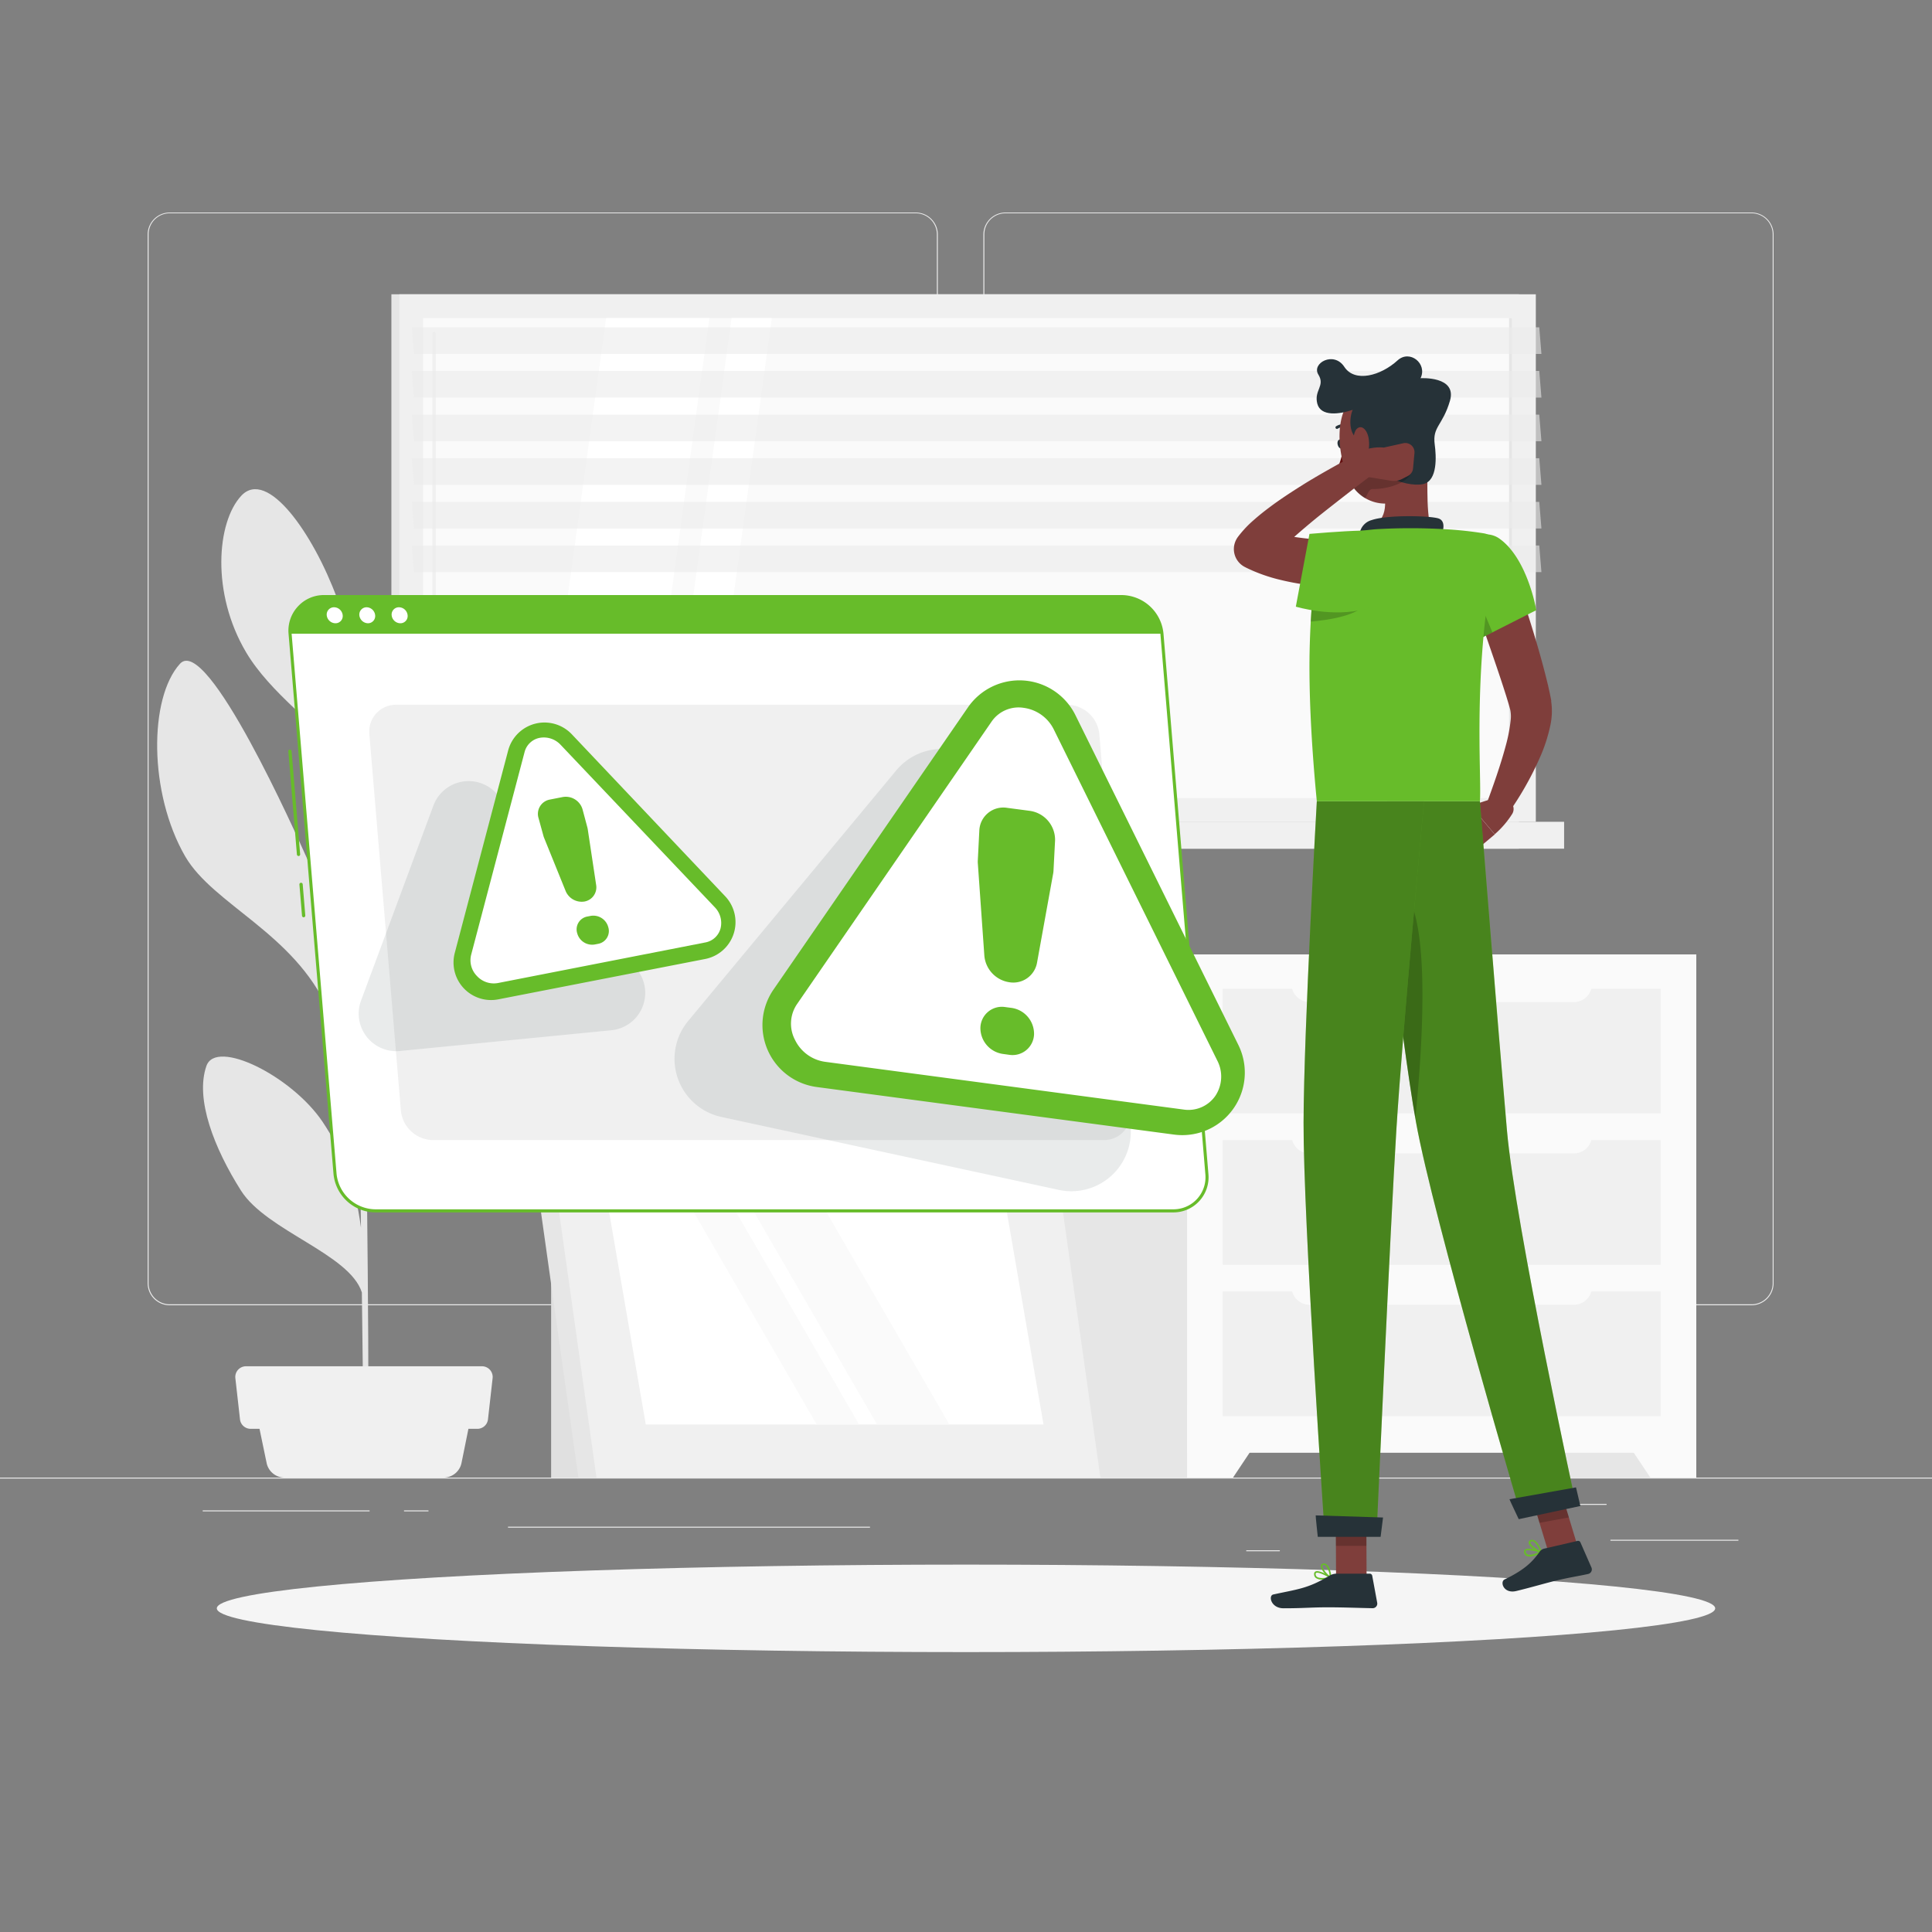 <svg xmlns="http://www.w3.org/2000/svg" viewBox="0 0 500 500"><rect x="0" y="0" width="500" height="500" fill="#808080" stroke="none"/><g id="freepik--background-complete--inject-48"><rect y="382.4" width="500" height="0.25" style="fill:#ebebeb"></rect><rect x="416.78" y="398.49" width="33.12" height="0.25" style="fill:#ebebeb"></rect><rect x="322.53" y="401.21" width="8.69" height="0.25" style="fill:#ebebeb"></rect><rect x="396.59" y="389.21" width="19.19" height="0.25" style="fill:#ebebeb"></rect><rect x="52.46" y="390.89" width="43.19" height="0.25" style="fill:#ebebeb"></rect><rect x="104.56" y="390.89" width="6.33" height="0.25" style="fill:#ebebeb"></rect><rect x="131.47" y="395.11" width="93.68" height="0.25" style="fill:#ebebeb"></rect><path d="M237,337.8H43.91a5.71,5.71,0,0,1-5.7-5.71V60.66A5.71,5.71,0,0,1,43.91,55H237a5.71,5.71,0,0,1,5.71,5.71V332.09A5.71,5.71,0,0,1,237,337.8ZM43.91,55.2a5.46,5.46,0,0,0-5.45,5.46V332.09a5.46,5.46,0,0,0,5.45,5.46H237a5.47,5.47,0,0,0,5.46-5.46V60.66A5.47,5.47,0,0,0,237,55.2Z" style="fill:#ebebeb"></path><path d="M453.31,337.8H260.21a5.72,5.72,0,0,1-5.71-5.71V60.66A5.72,5.72,0,0,1,260.21,55h193.1A5.71,5.71,0,0,1,459,60.66V332.09A5.71,5.71,0,0,1,453.31,337.8ZM260.21,55.2a5.47,5.47,0,0,0-5.46,5.46V332.09a5.47,5.47,0,0,0,5.46,5.46h193.1a5.47,5.47,0,0,0,5.46-5.46V60.66a5.47,5.47,0,0,0-5.46-5.46Z" style="fill:#ebebeb"></path><rect x="101.29" y="76.16" width="291.79" height="136.52" style="fill:#e6e6e6"></rect><rect x="103.34" y="76.16" width="294.13" height="136.52" style="fill:#f0f0f0"></rect><rect x="101.29" y="212.68" width="291.79" height="6.96" style="fill:#e6e6e6"></rect><rect x="110.66" y="212.68" width="294.13" height="6.96" style="fill:#f0f0f0"></rect><rect x="188.3" y="3.51" width="124.21" height="281.82" transform="translate(394.83 -105.98) rotate(90)" style="fill:#fafafa"></rect><polygon points="139.73 206.53 156.86 82.32 183.59 82.32 166.46 206.53 139.73 206.53" style="fill:#fff"></polygon><path d="M112.34,200.4a.44.44,0,0,1-.44-.44V86.32a.44.44,0,0,1,.44-.44.44.44,0,0,1,.44.44V200A.43.43,0,0,1,112.34,200.4Z" style="fill:#f0f0f0"></path><polygon points="172.2 206.53 189.33 82.32 199.75 82.32 182.62 206.53 172.2 206.53" style="fill:#fff"></polygon><rect x="328.82" y="144.03" width="124.21" height="0.78" transform="translate(535.35 -246.5) rotate(90)" style="fill:#e6e6e6"></rect><polygon points="398.92 91.6 107.14 91.6 106.57 84.71 398.36 84.71 398.92 91.6" style="fill:#ebebeb;opacity:0.6"></polygon><polygon points="398.92 102.89 107.14 102.89 106.57 96 398.36 96 398.92 102.89" style="fill:#ebebeb;opacity:0.6"></polygon><polygon points="398.92 114.19 107.14 114.19 106.57 107.3 398.36 107.3 398.92 114.19" style="fill:#ebebeb;opacity:0.6"></polygon><polygon points="398.92 125.48 107.14 125.48 106.57 118.59 398.36 118.59 398.92 125.48" style="fill:#ebebeb;opacity:0.6"></polygon><polygon points="398.92 136.78 107.14 136.78 106.57 129.89 398.36 129.89 398.92 136.78" style="fill:#ebebeb;opacity:0.6"></polygon><polygon points="398.92 148.07 107.14 148.07 106.57 141.18 398.36 141.18 398.92 148.07" style="fill:#ebebeb;opacity:0.6"></polygon><rect x="394.47" y="247" width="44.53" height="135.4" style="fill:#e6e6e6"></rect><polygon points="427.11 382.4 439 382.4 439 363.71 414.64 363.71 427.11 382.4" style="fill:#fafafa"></polygon><rect x="273.06" y="247" width="44.53" height="135.4" style="fill:#e6e6e6"></rect><rect x="307.21" y="247" width="131.79" height="128.97" style="fill:#fafafa"></rect><polygon points="319.1 382.4 307.21 382.4 307.21 363.71 331.57 363.71 319.1 382.4" style="fill:#fafafa"></polygon><rect x="316.43" y="295.06" width="113.34" height="32.27" style="fill:#f0f0f0"></rect><rect x="316.43" y="334.23" width="113.34" height="32.27" style="fill:#f0f0f0"></rect><path d="M334.24,292.26H412a0,0,0,0,1,0,0v1.57a4.67,4.67,0,0,1-4.67,4.67H338.92a4.67,4.67,0,0,1-4.67-4.67v-1.57A0,0,0,0,1,334.24,292.26Z" style="fill:#fafafa"></path><rect x="316.43" y="255.88" width="113.34" height="32.27" style="fill:#f0f0f0"></rect><path d="M334.24,253.09H412a0,0,0,0,1,0,0v1.57a4.67,4.67,0,0,1-4.67,4.67H338.92a4.67,4.67,0,0,1-4.67-4.67v-1.57A0,0,0,0,1,334.24,253.09Z" style="fill:#fafafa"></path><path d="M334.24,331.43H412a0,0,0,0,1,0,0V333a4.67,4.67,0,0,1-4.67,4.67H338.92a4.67,4.67,0,0,1-4.67-4.67v-1.57A0,0,0,0,1,334.24,331.43Z" style="fill:#fafafa"></path><path d="M53.42,275.87c2.48-7.13,22,2.56,30,14.36,5.29,7.86,8.52,16.25,10,27.52-.18-12.86-.38-26.67-.58-39.71-1.61-3.25-5.28-10.75-7.91-16.69-8.8-19.82-29.72-27.2-37-39.71-9.47-16.4-9.41-41-1.35-49.86,7-7.72,30.2,44.43,32.82,50.26,9,20,11.6,34.91,13.28,49.32-.19-12.25-.37-23.49-.52-32.17-.49-28.3-1.11-37.4-1.39-40.2-1-1.37-2.11-3-2.78-3.82-5.61-7.23-18.07-15.83-24.29-26.34-9.09-15.34-7.62-33.7-1.25-40.54C69.17,121.14,81,138,87.21,154.78s3.58,32.76,5.34,46.67c.37,2.72.74,13.08,1.1,27.45,1.9-15.46,5.68-25.82,12.68-35.47,8.62-11.87,16.06-26.32,23.16-24.45s3.28,21-2.34,34.42c-5,11.95-29.68,23.88-33.32,33.49.43,19.48.81,44.15,1.09,67.12,1.94-11.87.6-12.86,8.58-31,4.74-10.8,24.17-24.11,26.49-16.69s-1.21,21.44-8.54,31.26c-5.92,7.93-19,7.92-22.09,12.83-.71,1.15-3,5.55-4.39,8.07.31,28.05.46,52.8.3,61.24l-1.28.09c.07-2.18-.09-16.45-.34-35.33-3.19-10-24.65-15.9-31.28-26.35C55.43,297.17,50.44,284.41,53.42,275.87Z" style="fill:#e6e6e6"></path><path d="M73.6,382.4h41.2a4.74,4.74,0,0,0,4.64-3.79l2.92-14.42H66L69,378.61A4.74,4.74,0,0,0,73.6,382.4Z" style="fill:#f0f0f0"></path><path d="M64.86,369.78h58.68a2.77,2.77,0,0,0,2.75-2.46l1.2-10.66a2.77,2.77,0,0,0-2.75-3.07H63.66a2.77,2.77,0,0,0-2.75,3.07l1.2,10.66A2.77,2.77,0,0,0,64.86,369.78Z" style="fill:#f0f0f0"></path><rect x="142.63" y="317.62" width="35.21" height="64.78" style="fill:#e0e0e0"></rect><polygon points="267.58 382.4 149.69 382.4 137.3 294.5 255.19 294.5 267.58 382.4" style="fill:#e6e6e6"></polygon><polygon points="284.78 382.4 154.37 382.4 141.99 294.5 272.39 294.5 284.78 382.4" style="fill:#f0f0f0"></polygon><polygon points="167.13 368.66 156.7 308.24 259.63 308.24 270.06 368.66 167.13 368.66" style="fill:#fff"></polygon><polygon points="211.36 368.66 176.38 308.24 187.35 308.24 222.34 368.66 211.36 368.66" style="fill:#fafafa"></polygon><polygon points="226.99 368.66 192 308.24 210.72 308.24 245.7 368.66 226.99 368.66" style="fill:#fafafa"></polygon></g><g id="freepik--Shadow--inject-48"><ellipse id="freepik--path--inject-48" cx="250" cy="416.24" rx="193.89" ry="11.32" style="fill:#f5f5f5"></ellipse></g><g id="freepik--Warning--inject-48"><path d="M77.27,221.53a.43.43,0,0,1-.43-.39l-2.22-26.7A.42.42,0,0,1,75,194a.43.43,0,0,1,.46.39l2.22,26.7a.43.43,0,0,1-.39.46Z" style="fill:#67BC2A"></path><path d="M78.59,237.39a.43.43,0,0,1-.43-.39l-.67-8.08a.42.42,0,0,1,.39-.46.42.42,0,0,1,.46.39l.67,8.08a.43.43,0,0,1-.39.46Z" style="fill:#67BC2A"></path><path d="M303.56,313.37H97.08a10.63,10.63,0,0,1-10.37-9.58L75.08,164a8.7,8.7,0,0,1,8.78-9.58H290.33A10.64,10.64,0,0,1,300.71,164l11.63,139.77A8.71,8.71,0,0,1,303.56,313.37Z" style="fill:#fff"></path><path d="M303.56,313.77H97.08a11,11,0,0,1-10.77-9.94L74.68,164.05A9.2,9.2,0,0,1,77.05,157,9.1,9.1,0,0,1,83.86,154H290.33a11,11,0,0,1,10.78,10l11.62,139.77a9.09,9.09,0,0,1-9.17,10ZM83.86,154.84A8.3,8.3,0,0,0,75.47,164L87.1,303.76a10.22,10.22,0,0,0,10,9.21H303.56a8.3,8.3,0,0,0,8.38-9.14L300.31,164.05a10.21,10.21,0,0,0-10-9.21Z" style="fill:#67BC2A"></path><path d="M290.33,154.44H83.86A8.7,8.7,0,0,0,75.08,164H300.71A10.64,10.64,0,0,0,290.33,154.44Z" style="fill:#67BC2A"></path><path d="M88.69,159.23a1.87,1.87,0,0,1-1.89,2.07,2.3,2.3,0,0,1-2.24-2.07,1.88,1.88,0,0,1,1.89-2.07A2.28,2.28,0,0,1,88.69,159.23Z" style="fill:#fff"></path><path d="M97.09,159.23a1.87,1.87,0,0,1-1.89,2.07A2.3,2.3,0,0,1,93,159.23a1.88,1.88,0,0,1,1.89-2.07A2.28,2.28,0,0,1,97.09,159.23Z" style="fill:#fff"></path><path d="M105.49,159.23a1.87,1.87,0,0,1-1.89,2.07,2.3,2.3,0,0,1-2.24-2.07,1.88,1.88,0,0,1,1.89-2.07A2.28,2.28,0,0,1,105.49,159.23Z" style="fill:#fff"></path><path d="M285.64,295.05H112a8.45,8.45,0,0,1-8.25-7.61L95.59,190a6.92,6.92,0,0,1,7-7.61H276.26a8.45,8.45,0,0,1,8.25,7.61l8.11,97.49A6.92,6.92,0,0,1,285.64,295.05Z" style="fill:#f0f0f0"></path><path d="M231.92,199.41l-53.8,64.78a15.39,15.39,0,0,0,8.58,24.88L274,307.94a15.39,15.39,0,0,0,17.55-20.76l-33.47-83.66A15.39,15.39,0,0,0,231.92,199.41Z" style="fill:#263238;opacity:0.1"></path><path d="M112.16,208.49,93.42,259A9.72,9.72,0,0,0,103.48,272l54.73-5.37a9.72,9.72,0,0,0,6.65-15.74l-36-45.1A9.72,9.72,0,0,0,112.16,208.49Z" style="fill:#263238;opacity:0.1"></path><path d="M250.48,183.1l-50.3,73a16.18,16.18,0,0,0,11.2,25.22l92.46,12.31a16.18,16.18,0,0,0,16.64-23.21l-42.16-85.34A16.18,16.18,0,0,0,250.48,183.1Z" style="fill:#67BC2A"></path><path d="M213.57,274.8a10.22,10.22,0,0,1-7.82-5.67,9,9,0,0,1,.47-9.2l50.43-73.22a8.48,8.48,0,0,1,8.29-3.52,10.2,10.2,0,0,1,7.82,5.67L315,274.41a9,9,0,0,1-.47,9.2,8.47,8.47,0,0,1-8.29,3.53Z" style="fill:#fff"></path><path d="M260.65,209.07l5.89.78a7.57,7.57,0,0,1,6.51,7.7l-.4,7.68a5.7,5.7,0,0,1-.09.83l-4.19,23.15a6.23,6.23,0,0,1-7.11,5h0a7.61,7.61,0,0,1-6.51-6.87l-1.69-23.92a5.77,5.77,0,0,1,0-.83l.39-7.69A6.21,6.21,0,0,1,260.65,209.07Zm-.47,51.56,1.6.21a6.78,6.78,0,0,1,5.83,6.89h0a5.57,5.57,0,0,1-6.45,5.25l-1.6-.22a6.77,6.77,0,0,1-5.83-6.88h0A5.56,5.56,0,0,1,260.18,260.63Z" style="fill:#67BC2A"></path><path d="M131.5,194.26l-13.81,52.37a9.72,9.72,0,0,0,11.27,12l53.57-10.45A9.72,9.72,0,0,0,187.72,232L148,190.05A9.73,9.73,0,0,0,131.5,194.26Z" style="fill:#67BC2A"></path><path d="M128.85,254.41a5.93,5.93,0,0,1-5.42-1.82,5.81,5.81,0,0,1-1.5-5.48l13.84-52.51a5,5,0,0,1,3.92-3.65,5.94,5.94,0,0,1,5.42,1.83l39.86,42a5.82,5.82,0,0,1,1.51,5.48,5,5,0,0,1-3.92,3.64Z" style="fill:#fff"></path><path d="M142.29,206.93l3.41-.67a4.52,4.52,0,0,1,5.08,3.27L152,214.1a4.64,4.64,0,0,1,.11.51L154.28,229a3.73,3.73,0,0,1-3,4.31h0a4.5,4.5,0,0,1-4.92-2.78l-5.54-13.68a4,4,0,0,1-.17-.49l-1.26-4.58A3.76,3.76,0,0,1,142.29,206.93Zm9.65,30.28.93-.18a4,4,0,0,1,4.55,2.92h0a3.36,3.36,0,0,1-2.56,4.3l-.93.18a4,4,0,0,1-4.55-2.91h0A3.37,3.37,0,0,1,151.94,237.21Z" style="fill:#67BC2A"></path></g><g id="freepik--Character--inject-48"><path d="M388.36,206l-7.76,2.52,6.24,7.38a23.64,23.64,0,0,0,4.55-5.31,2.47,2.47,0,0,0-.88-3.35Z" style="fill:#7f3e3b"></path><polygon points="377.03 214.62 381.68 220.27 386.85 215.94 380.6 208.56 377.03 214.62" style="fill:#7f3e3b"></polygon><path d="M390.87,145.68c1.89,5.2,3.63,10.4,5.28,15.67s3.17,10.56,4.5,16.1l.47,2.13.22,1.11.11.56,0,.14,0,.21.06.42a17.53,17.53,0,0,1-.28,5.7,41.89,41.89,0,0,1-2.88,8.72,82.09,82.09,0,0,1-8.56,14.8l-5.19-2.87c1.84-5,3.66-10.11,5-15.06a42.22,42.22,0,0,0,1.38-7.09,8.38,8.38,0,0,0-.12-2.48l-.43-1.56-.56-1.85c-1.57-5-3.36-10.15-5.13-15.27s-3.54-10.29-5.24-15.42Z" style="fill:#7f3e3b"></path><path d="M347.68,114.74c.13.63-.09,1.21-.49,1.32s-.84-.33-1-1,.08-1.21.49-1.31S347.55,114.12,347.68,114.74Z" style="fill:#263238"></path><path d="M347.65,115.94a24.21,24.21,0,0,1-1.82,6.07,3.58,3.58,0,0,0,3.06-.18Z" style="fill:#630f0f"></path><path d="M346,111a.38.38,0,0,1-.31-.16.37.37,0,0,1,.09-.52,3.7,3.7,0,0,1,3.39-.26.37.37,0,0,1,.2.49.38.38,0,0,1-.49.21,2.9,2.9,0,0,0-2.67.17A.33.33,0,0,1,346,111Z" style="fill:#263238"></path><path d="M369.11,116.72c.7,7.26-.33,14.29,1.29,20.6,0,0-1.8,5.86-12.53,5.86-11.8,0-5.41-5.86-5.41-5.86,6.5-1.53,6.51-6.31,5.57-10.8Z" style="fill:#7f3e3b"></path><path d="M372.69,139.33c.92-1.85,1.53-4.48-.37-5.14-2.09-.73-13.26-1-17.31.4a4.28,4.28,0,0,0-3.07,5.13Z" style="fill:#263238"></path><path d="M396.8,402.69a9.77,9.77,0,0,0,2.12-.82.21.21,0,0,0,.12-.19.19.19,0,0,0-.14-.18c-.35-.12-3.45-1.15-4.27-.45a.66.66,0,0,0-.21.64,1.23,1.23,0,0,0,.66,1A2.63,2.63,0,0,0,396.8,402.69Zm1.48-1c-1.36.62-2.46.83-3,.55a.79.79,0,0,1-.44-.66.24.24,0,0,1,.07-.26C395.32,401,397,401.35,398.28,401.73Z" style="fill:#67BC2A"></path><path d="M398.88,401.89a.21.21,0,0,0,.15-.26c0-.1-.81-2.48-2-3a1.12,1.12,0,0,0-.91-.06h0a.66.66,0,0,0-.51.67c0,1,2.16,2.42,3.14,2.69Zm-2.5-3a.74.74,0,0,1,.5.06,4.93,4.93,0,0,1,1.61,2.4c-1-.45-2.42-1.59-2.44-2.17,0-.05,0-.17.24-.27h0Z" style="fill:#67BC2A"></path><path d="M342.18,408.8a10.44,10.44,0,0,0,2.25-.31.23.23,0,0,0,.16-.17.23.23,0,0,0-.1-.21c-.31-.19-3.09-1.9-4.05-1.41a.64.64,0,0,0-.35.58,1.26,1.26,0,0,0,.42,1.08A2.7,2.7,0,0,0,342.18,408.8Zm1.66-.6c-1.46.29-2.59.24-3.06-.16a.82.82,0,0,1-.28-.74c0-.16.07-.21.13-.24C341.12,406.81,342.71,407.54,343.84,408.2Z" style="fill:#67BC2A"></path><path d="M344.38,408.49a.27.27,0,0,0,.12,0,.22.22,0,0,0,.09-.19c0-.1-.22-2.59-1.22-3.41a1.08,1.08,0,0,0-.87-.26h0a.66.66,0,0,0-.65.53c-.18,1,1.54,2.85,2.44,3.34ZM342.64,405a.7.7,0,0,1,.47.17,4.89,4.89,0,0,1,1,2.71c-.89-.68-2-2.1-1.88-2.67,0,0,0-.18.3-.21h.09Z" style="fill:#67BC2A"></path><polygon points="353.67 408.18 345.77 408.18 345.69 389.9 353.59 389.9 353.67 408.18" style="fill:#7f3e3b"></polygon><polygon points="408.66 401.42 401.06 402.81 395.61 384.82 403.21 383.43 408.66 401.42" style="fill:#7f3e3b"></polygon><path d="M399.62,400.79l8.63-2a.66.66,0,0,1,.76.37l2.86,6.53a1.21,1.21,0,0,1-.85,1.65c-3,.66-4.52.82-8.32,1.72-2.33.55-7.09,1.94-10.32,2.7s-4.27-2.36-3-3c5.66-2.71,7.54-5,9.09-7.2A2,2,0,0,1,399.62,400.79Z" style="fill:#263238"></path><path d="M345.86,407.26h8.62a.66.66,0,0,1,.65.54l1.29,7a1.19,1.19,0,0,1-1.19,1.4c-3.11-.05-7.59-.23-11.5-.23-4.57,0-6.2.25-11.56.25-3.24,0-4-3.28-2.64-3.57,6.22-1.36,8.94-1.5,14.41-4.79A3.73,3.73,0,0,1,345.86,407.26Z" style="fill:#263238"></path><path d="M388,139.36c7.37,5.19,9.59,18.55,9.59,18.55l-16.7,8.46a79.67,79.67,0,0,1-6.1-16.57C373,141.9,382.76,135.68,388,139.36Z" style="fill:#67BC2A"></path><path d="M379.65,147.88l6.58,15.76-5.34,2.73a88.92,88.92,0,0,1-4.32-10.32Z" style="opacity:0.2"></path><path d="M338.89,174c.06,8.81.59,19.77,1.9,33.37H383c.51-6.2-2.08-35.43,4.21-64.7a3.87,3.87,0,0,0-3.19-4.64,96.6,96.6,0,0,0-10-1.07,155.68,155.68,0,0,0-17.95,0,70.18,70.18,0,0,0-7.19,1A9.58,9.58,0,0,0,341.5,145a83.7,83.7,0,0,0-2.31,16.45C339,165.05,338.86,169.22,338.89,174Z" style="fill:#67BC2A"></path><path d="M352.21,157.46c-2.79,2-8.13,3-13,3.41.08-1.29.18-2.51.29-3.66,1.31-.69,2.57-1.32,3.76-1.9Z" style="opacity:0.2"></path><g style="opacity:0.2"><polygon points="345.69 389.9 345.74 400.06 353.63 400.06 353.59 389.9 345.69 389.9"></polygon><polygon points="403.21 383.43 395.61 384.83 398.43 394.1 406.03 392.7 403.21 383.43"></polygon></g><path d="M368,108.22c1.15,7.77,2.22,12.25-.78,17.15a10.18,10.18,0,0,1-18-1c-3.09-6.46-4.46-18.09,2.31-23A10.3,10.3,0,0,1,368,108.22Z" style="fill:#7f3e3b"></path><path d="M351.84,113.9c-2.93-1.29-2.65-5.9-1.76-7.84-3.39,1.16-8.29,1.83-9.17-1.62s2.11-4.55.28-7.5,4-6.16,6.72-2,9.44,2.3,13.78-1.67c3.16-2.89,7.78.84,5.95,4.61,0,0,9.5-.61,7.61,5.84s-4.56,6.67-3.95,11.26c.42,3.1.78,9.4-2.94,10.29C363.86,126.3,352.64,122.31,351.84,113.9Z" style="fill:#263238"></path><path d="M351.78,122.31c-.86.62-1.75,1.28-2.66,2l.05.11a10.51,10.51,0,0,0,4.09,4.51c.57-.55.89-2.4,1.95-2.37,3.17.09,9.3-1.24,10.32-4.82Z" style="opacity:0.2"></path><path d="M354.25,113.79a9.45,9.45,0,0,1-.76,5.07c-.9,1.83-2.32.66-2.87-1.59-.5-2-.63-5.41.67-6.41S354,111.51,354.25,113.79Z" style="fill:#7f3e3b"></path><path d="M355.77,207.4s6.63,60.32,10.67,82.92c4.43,24.75,27.37,102.43,27.37,102.43l14.14-3S392.16,317.07,390,292.57c-2.31-26.6-7-85.17-7-85.17Z" style="fill:#67BC2A"></path><path d="M355.77,207.4s6.63,60.32,10.67,82.92c4.43,24.75,27.37,102.43,27.37,102.43l14.14-3S392.16,317.07,390,292.57c-2.2-25.28-2.2-25.23-7-85.17Z" style="opacity:0.3"></path><path d="M390.65,388c-.06,0,2.4,5.16,2.4,5.16L409,389.75l-1.13-4.82Z" style="fill:#263238"></path><path d="M360.6,228.9c10.28,2,7.69,40.65,5.68,60.52-2.44-14-5.77-41.07-8-60.24A3.49,3.49,0,0,1,360.6,228.9Z" style="opacity:0.2"></path><path d="M340.79,207.4s-3.36,59-3.43,83.09c-.08,25,5.5,107,5.5,107h13.38s3.6-80.51,5.14-105.1c1.68-26.81,7.17-85,7.17-85Z" style="fill:#67BC2A"></path><path d="M340.79,207.4s-3.36,59-3.43,83.09c-.08,25,5.5,107,5.5,107h13.38s3.6-80.51,5.14-105.1c1.68-26.81,7.17-85,7.17-85Z" style="opacity:0.3"></path><path d="M340.5,392.18c-.06,0,.54,5.55.54,5.55H357.3l.63-5Z" style="fill:#263238"></path><path d="M357.52,151.74c-1.6.15-2.95.24-4.42.28s-2.87.07-4.3.06c-2.88,0-5.76-.18-8.66-.5a66,66,0,0,1-8.74-1.5,42.55,42.55,0,0,1-8.82-3.13l-.33-.17a5.21,5.21,0,0,1-2.38-7,5.45,5.45,0,0,1,.49-.81,28.16,28.16,0,0,1,4.05-4.33c1.35-1.2,2.7-2.27,4.06-3.29,2.72-2.05,5.5-3.86,8.29-5.62s5.64-3.39,8.51-5,5.76-3.06,8.76-4.45a3,3,0,0,1,3.07,5.06l0,0c-2.51,1.93-5.1,3.84-7.61,5.8s-5,3.89-7.49,5.87-4.86,4-7.13,6c-1.13,1-2.22,2-3.19,3.09a20.48,20.48,0,0,0-2.36,2.88l-2.21-8a36.65,36.65,0,0,0,6.72,1.79,70.8,70.8,0,0,0,7.41.86c2.53.16,5.09.25,7.66.25,1.29,0,2.58,0,3.86,0s2.63-.1,3.75-.16h.13a6,6,0,0,1,.92,11.93Z" style="fill:#7f3e3b"></path><path d="M363.12,114.72l-5,1.11s-6.69-.83-8.22,4.21l4,3.38,6.12,1a4.62,4.62,0,0,0,2.83-.46l1.56-.81a2.38,2.38,0,0,0,1.28-1.89l.37-4A2.38,2.38,0,0,0,363.12,114.72Z" style="fill:#7f3e3b"></path><path d="M353.36,157.58c-8.41,2.34-18-.58-18-.58l3.53-18.83s8.35-.74,13.57-.85C365.89,137,368.52,153.38,353.36,157.58Z" style="fill:#67BC2A"></path></g></svg>